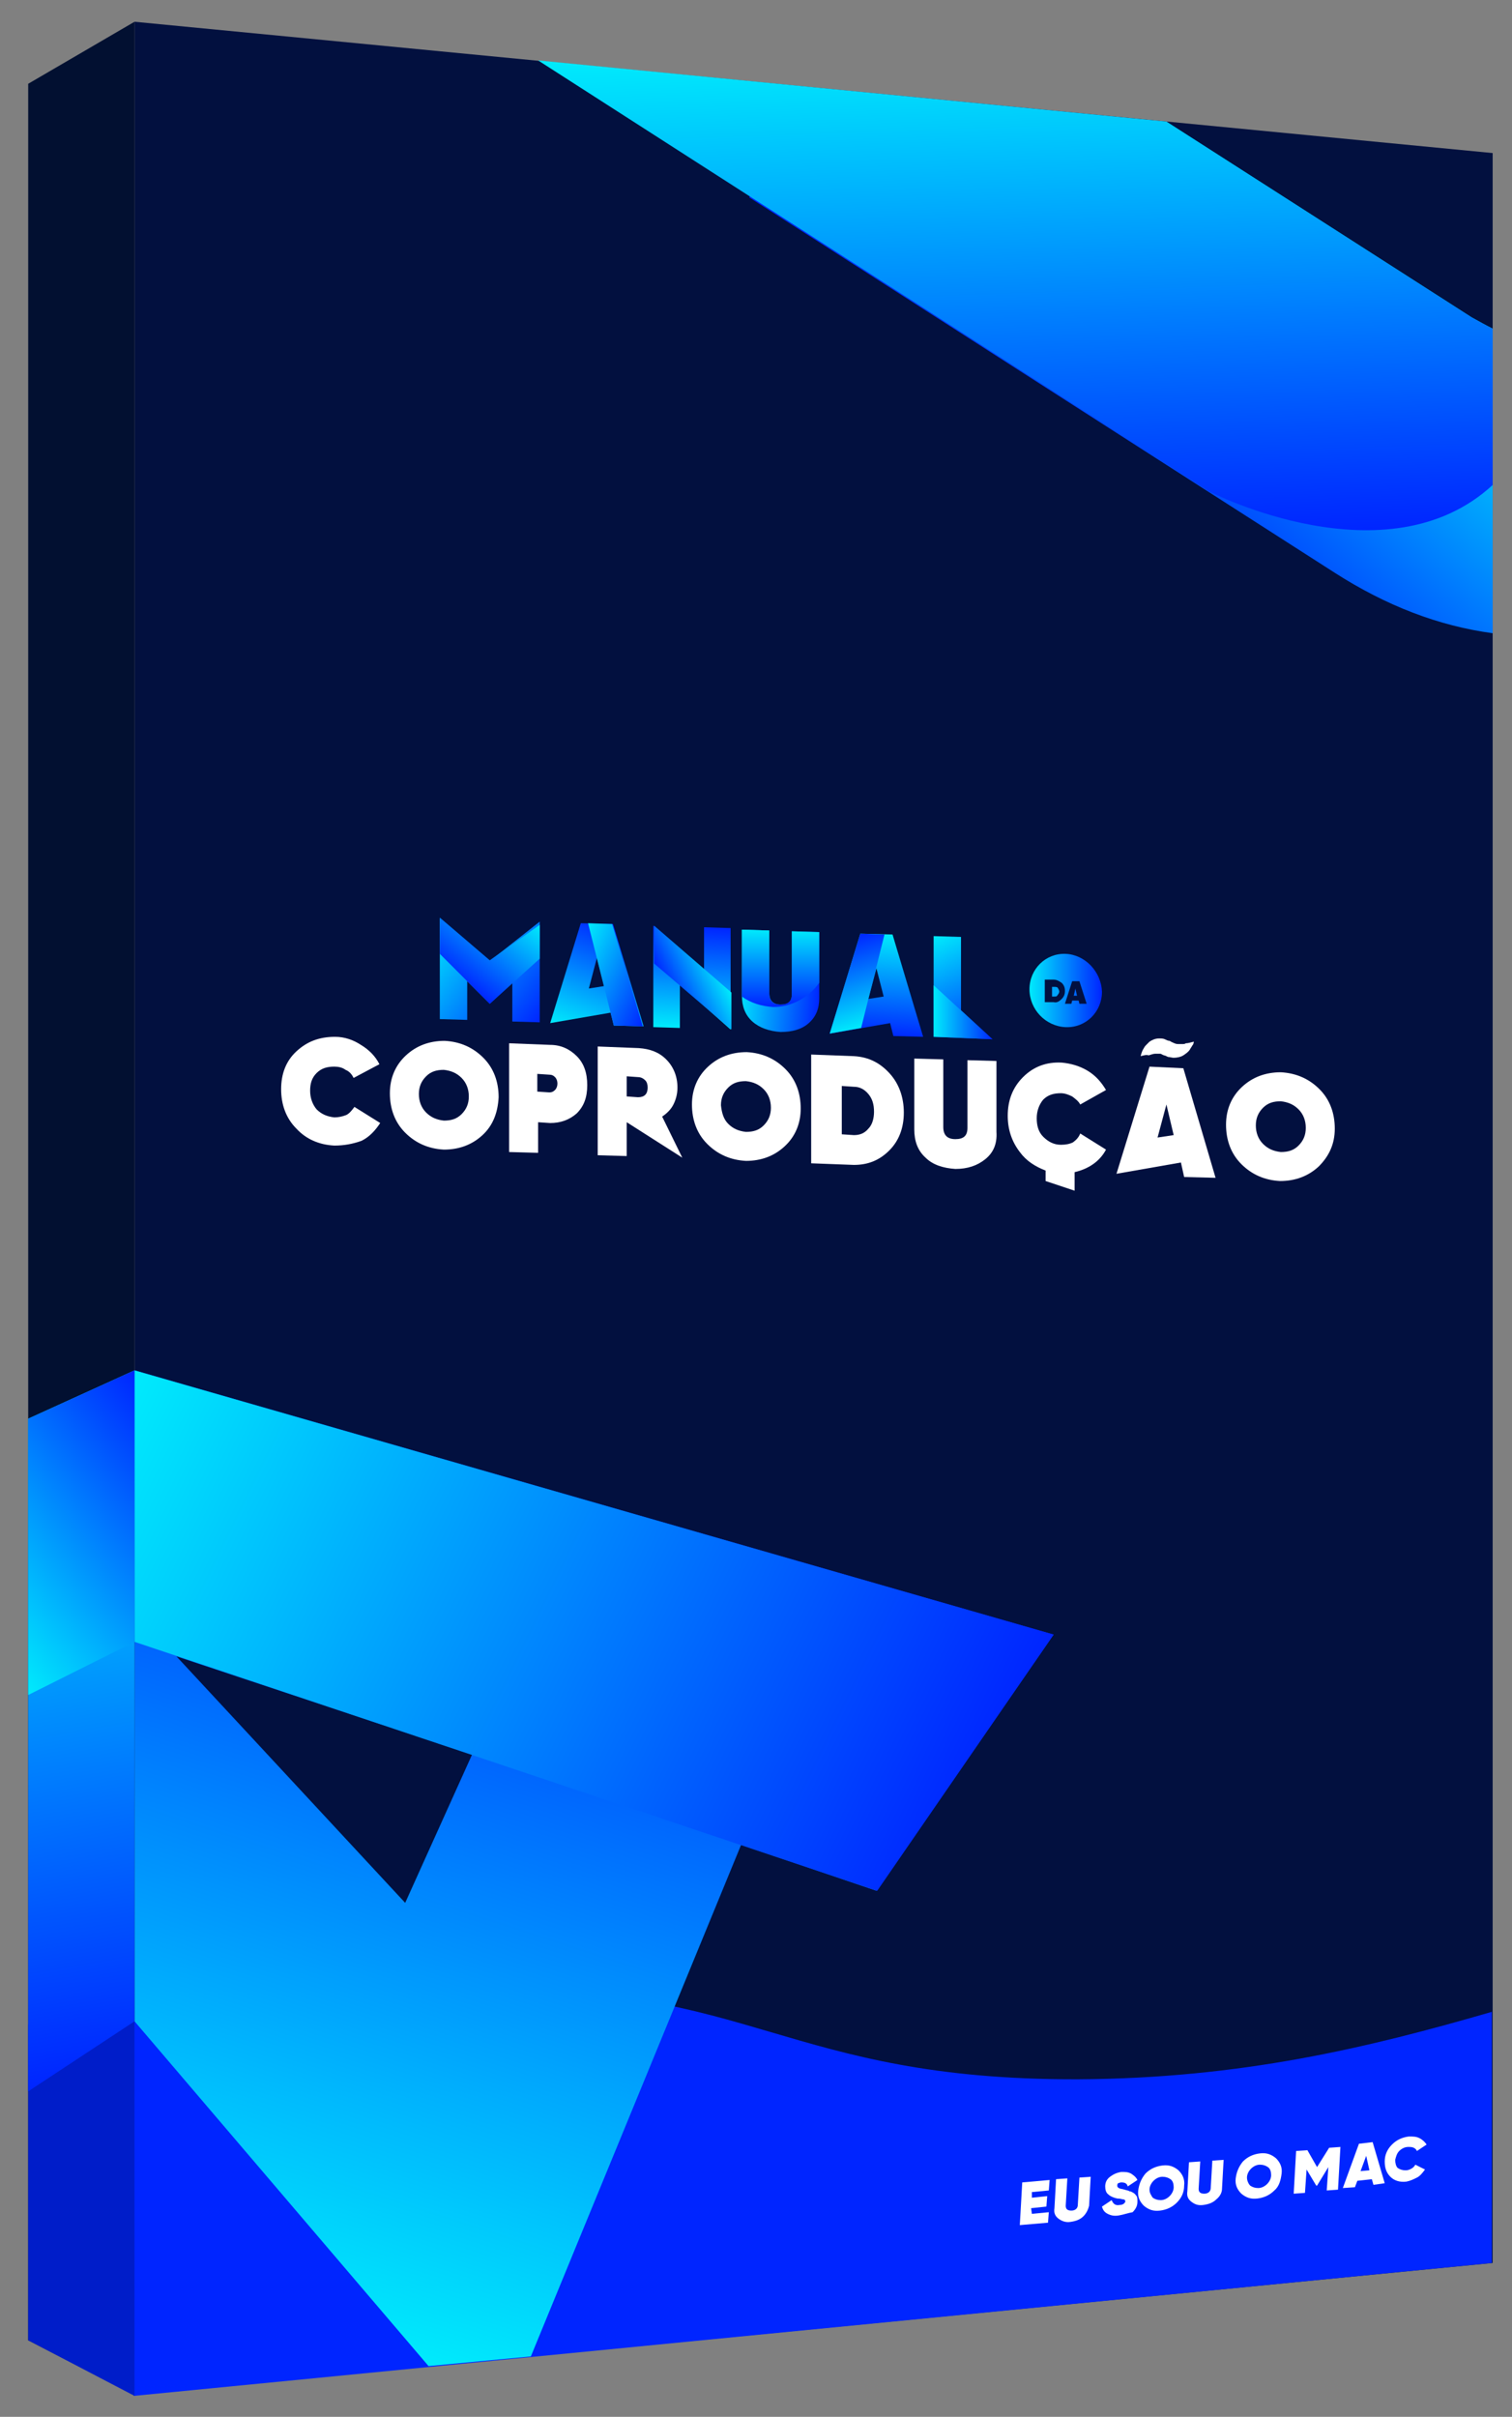 <?xml version="1.0" encoding="utf-8"?>
<!-- Generator: Adobe Illustrator 24.2.1, SVG Export Plug-In . SVG Version: 6.00 Build 0)  -->
<svg version="1.1" id="Camada_1" xmlns="http://www.w3.org/2000/svg" xmlns:xlink="http://www.w3.org/1999/xlink" x="0px" y="0px"
	 width="187.7px" height="300px" viewBox="0 0 187.7 300" style="enable-background:new 0 0 187.7 300;" xml:space="preserve">
<rect x="0" y="0" width="187.7" height="300" fill="#808080" stroke="none"/>
<style type="text/css">
	.st0{fill:#02103F;}
	.st1{fill:#021031;}
	.st2{fill:#0025FF;}
	.st3{fill:#001DC9;}
	.st4{fill:url(#SVGID_1_);}
	.st5{fill:url(#SVGID_2_);}
	.st6{fill:url(#SVGID_3_);}
	.st7{fill:url(#SVGID_4_);}
	.st8{fill:url(#SVGID_5_);}
	.st9{fill:url(#SVGID_6_);}
	.st10{fill:url(#SVGID_7_);}
	.st11{fill:url(#SVGID_8_);}
	.st12{fill:url(#SVGID_9_);}
	.st13{fill:url(#SVGID_10_);}
	.st14{fill:#00A4FD;}
	.st15{fill:#0067FE;}
	.st16{fill:#FFFFFF;}
	.st17{fill:url(#SVGID_11_);}
	.st18{fill:url(#SVGID_12_);}
	.st19{fill:url(#SVGID_13_);}
	.st20{fill:url(#SVGID_14_);}
	.st21{fill:url(#SVGID_15_);}
	.st22{fill:url(#SVGID_16_);}
	.st23{fill:url(#SVGID_17_);}
	.st24{fill:url(#SVGID_18_);}
	.st25{fill:url(#SVGID_19_);}
</style>
<polygon class="st0" points="185.3,19 185.3,280.9 16.7,297.3 16.7,2.7 "/>
<polygon class="st1" points="16.7,2.7 3.5,10.4 3.5,290.5 16.7,297.3 "/>
<path class="st2" d="M185.3,249.7c-15.5,4.5-31.3,8.3-51.5,8.4c-36.2,0.1-40.9-12.1-73.8-10.9c-8.6,0.3-27-3.3-43.4,3.8v46.4
	l168.6-16.5V249.7z"/>
<path class="st3" d="M16.7,250.9c0,0-9.9-2.5-13.2,0.4v39.2l13.2,6.9V250.9z"/>
<g>
	
		<linearGradient id="SVGID_1_" gradientUnits="userSpaceOnUse" x1="53.506" y1="116.696" x2="67.292" y2="127.467" gradientTransform="matrix(0.992 3.683000e-02 -1.818766e-03 1.008 1.078 -4.852)">
		<stop  offset="0" style="stop-color:#00EBFC"/>
		<stop  offset="1" style="stop-color:#0025FF"/>
	</linearGradient>
	<path class="st4" d="M67,114.4l0,12.5l-3.4-0.1l0-4.8l-2.8,2.6l-2.8-2.8l0,4.8l-3.4-0.1l0-12.5l6.2,5.3L67,114.4z"/>
	
		<linearGradient id="SVGID_2_" gradientUnits="userSpaceOnUse" x1="63.35" y1="113.916" x2="56.613" y2="123.537" gradientTransform="matrix(0.992 3.683000e-02 -1.818766e-03 1.008 1.078 -4.852)">
		<stop  offset="0" style="stop-color:#00EBFC"/>
		<stop  offset="1" style="stop-color:#0025FF"/>
	</linearGradient>
	<path class="st5" d="M67,114.8l0,4.2l-6.2,5.6l-6.2-6.2l0-4.5l6.2,5.3L67,114.8z"/>
	
		<linearGradient id="SVGID_3_" gradientUnits="userSpaceOnUse" x1="73.132" y1="129.975" x2="77.533" y2="116.43" gradientTransform="matrix(0.992 3.683000e-02 -1.818766e-03 1.008 1.078 -4.852)">
		<stop  offset="0" style="stop-color:#00EBFC"/>
		<stop  offset="1" style="stop-color:#0025FF"/>
	</linearGradient>
	<path class="st6" d="M76.2,127.3l-0.4-1.6l-7.5,1.3l3.8-12.4l4,0.1l3.8,12.7L76.2,127.3z M73.1,122.7l1.9-0.3l-0.9-3.5L73.1,122.7z
		"/>
	
		<linearGradient id="SVGID_4_" gradientUnits="userSpaceOnUse" x1="70.875" y1="119.651" x2="81.335" y2="124.753" gradientTransform="matrix(0.992 3.683000e-02 -1.818766e-03 1.008 1.078 -4.852)">
		<stop  offset="0" style="stop-color:#00EBFC"/>
		<stop  offset="1" style="stop-color:#0025FF"/>
	</linearGradient>
	<path class="st7" d="M76.2,127.3L73,114.6l3,0.1l3.8,12.7L76.2,127.3z"/>
	
		<linearGradient id="SVGID_5_" gradientUnits="userSpaceOnUse" x1="109.305" y1="115.81" x2="108.862" y2="128.502" gradientTransform="matrix(0.992 3.683000e-02 -1.818766e-03 1.008 1.078 -4.852)">
		<stop  offset="0" style="stop-color:#00EBFC"/>
		<stop  offset="1" style="stop-color:#0025FF"/>
	</linearGradient>
	<path class="st8" d="M110.9,128.6l-0.4-1.6l-7.5,1.3l3.8-12.4l4,0.1l3.8,12.7L110.9,128.6z M107.8,124l1.9-0.3l-0.9-3.5L107.8,124z
		"/>
	
		<linearGradient id="SVGID_6_" gradientUnits="userSpaceOnUse" x1="108.106" y1="127.088" x2="104.689" y2="116.572" gradientTransform="matrix(0.992 3.683000e-02 -1.818766e-03 1.008 1.078 -4.852)">
		<stop  offset="0" style="stop-color:#00EBFC"/>
		<stop  offset="1" style="stop-color:#0025FF"/>
	</linearGradient>
	<path class="st9" d="M106.9,127.6l-3.9,0.7l3.8-12.4l3,0.1L106.9,127.6z"/>
	
		<linearGradient id="SVGID_7_" gradientUnits="userSpaceOnUse" x1="91.486" y1="121.414" x2="101.884" y2="122.324" gradientTransform="matrix(0.992 3.683000e-02 -1.818766e-03 1.008 1.078 -4.852)">
		<stop  offset="0" style="stop-color:#00EBFC"/>
		<stop  offset="1" style="stop-color:#0025FF"/>
	</linearGradient>
	<path class="st10" d="M100.4,127c-0.9,0.8-2.1,1.1-3.5,1.1c-1.4-0.1-2.6-0.5-3.5-1.3c-0.9-0.8-1.3-1.9-1.3-3.2l0-8.2l3.4,0.1l0,7.8
		c0,0.9,0.5,1.4,1.4,1.4c1,0,1.4-0.4,1.4-1.3l0-7.8l3.4,0.1l0,8.2C101.7,125.2,101.3,126.2,100.4,127z"/>
	
		<linearGradient id="SVGID_8_" gradientUnits="userSpaceOnUse" x1="114.859" y1="116.454" x2="121.405" y2="129.301" gradientTransform="matrix(0.992 3.683000e-02 -1.818766e-03 1.008 1.078 -4.852)">
		<stop  offset="0" style="stop-color:#00EBFC"/>
		<stop  offset="1" style="stop-color:#0025FF"/>
	</linearGradient>
	<path class="st11" d="M119.3,125.4l3.9,3.6l-7.3-0.3l0-12.5l3.4,0.1L119.3,125.4z"/>
	
		<linearGradient id="SVGID_9_" gradientUnits="userSpaceOnUse" x1="116.016" y1="125.115" x2="123.371" y2="125.115" gradientTransform="matrix(0.992 3.683000e-02 -1.818766e-03 1.008 1.078 -4.852)">
		<stop  offset="0" style="stop-color:#00EBFC"/>
		<stop  offset="1" style="stop-color:#0025FF"/>
	</linearGradient>
	<path class="st12" d="M123.2,129l-7.3-0.3l0-6.4L123.2,129z"/>
	<g>
		
			<linearGradient id="SVGID_10_" gradientUnits="userSpaceOnUse" x1="127.948" y1="121.93" x2="137.005" y2="121.93" gradientTransform="matrix(0.992 3.683000e-02 -1.818766e-03 1.008 1.078 -4.852)">
			<stop  offset="0" style="stop-color:#00EBFC"/>
			<stop  offset="1" style="stop-color:#0025FF"/>
		</linearGradient>
		<path class="st13" d="M132.3,118.4L132.3,118.4c-2.5-0.1-4.5,1.9-4.5,4.4v0c0,2.5,2,4.6,4.5,4.7l0,0c2.5,0.1,4.5-1.9,4.5-4.4v0
			C136.7,120.6,134.7,118.5,132.3,118.4z M130.8,124.4l-1.1,0l0-2.8l1.1,0c0.4,0,0.7,0.2,1,0.4c0.3,0.3,0.4,0.6,0.4,1
			c0,0.4-0.1,0.7-0.4,1C131.5,124.3,131.2,124.5,130.8,124.4z M134,124.6l-0.1-0.4l-0.8,0l-0.1,0.4l-0.8,0l0.9-2.8l0.9,0l0.9,2.8
			L134,124.6z"/>
		<path class="st14" d="M130.9,122.5l-0.3,0l0,1.2l0.3,0c0.2,0,0.3,0,0.4-0.2c0.1-0.1,0.2-0.3,0.2-0.4c0-0.2-0.1-0.3-0.2-0.5
			C131.2,122.5,131,122.5,130.9,122.5z"/>
		<polygon class="st15" points="133.3,123.6 133.7,123.6 133.5,122.7 		"/>
	</g>
	<path class="st16" d="M41.5,142.2c-1.9-0.1-3.5-0.8-4.7-2.1c-1.3-1.3-1.9-3-1.9-4.9c0-1.9,0.6-3.5,1.9-4.7c1.3-1.2,2.8-1.8,4.8-1.8
		c1.2,0,2.3,0.4,3.2,1c1,0.6,1.8,1.4,2.3,2.4l-3.2,1.7c-0.2-0.4-0.5-0.8-1-1c-0.4-0.3-0.9-0.4-1.4-0.4c-0.9,0-1.6,0.2-2.2,0.8
		c-0.6,0.6-0.8,1.3-0.8,2.2c0,0.9,0.3,1.7,0.8,2.3c0.6,0.6,1.3,0.9,2.2,1c0.5,0,1-0.1,1.5-0.3c0.4-0.2,0.7-0.6,1-1l3.2,2
		c-0.6,0.9-1.3,1.7-2.3,2.2C43.8,142,42.7,142.2,41.5,142.2z"/>
	<path class="st16" d="M59.9,140.9c-1.3,1.2-2.9,1.8-4.8,1.8c-1.9-0.1-3.5-0.8-4.8-2.1c-1.3-1.3-1.9-3-1.9-4.9c0-1.9,0.7-3.5,2-4.7
		c1.3-1.2,2.9-1.8,4.8-1.8c1.9,0.1,3.5,0.8,4.8,2.1c1.3,1.3,1.9,3,1.9,4.9C61.8,138.1,61.2,139.7,59.9,140.9z M52.9,138.1
		c0.6,0.6,1.3,0.9,2.2,1c0.9,0,1.6-0.2,2.2-0.8c0.6-0.6,0.9-1.3,0.9-2.2c0-0.9-0.3-1.7-0.9-2.3c-0.6-0.6-1.3-0.9-2.2-1
		c-0.9,0-1.6,0.2-2.2,0.8c-0.6,0.6-0.9,1.3-0.9,2.2C52,136.7,52.3,137.5,52.9,138.1z"/>
	<path class="st16" d="M68.3,129.7c1.3,0,2.4,0.5,3.3,1.4c0.9,0.9,1.3,2.1,1.3,3.6c0,1.5-0.4,2.6-1.3,3.5c-0.9,0.8-2,1.2-3.3,1.2
		l-1.5-0.1l0,3.8l-3.6-0.1l0-13.5L68.3,129.7z M68.2,135.6c0.3,0,0.5-0.1,0.7-0.3c0.2-0.2,0.3-0.5,0.3-0.8c0-0.3-0.1-0.6-0.3-0.8
		c-0.2-0.2-0.4-0.3-0.7-0.3l-1.5-0.1l0,2.2L68.2,135.6z"/>
	<path class="st16" d="M77.8,139.3l0,4.2l-3.6-0.1l0-13.5l5.1,0.2c1.4,0.1,2.5,0.5,3.4,1.4c0.9,0.9,1.4,2.1,1.4,3.5
		c0,0.8-0.2,1.5-0.5,2.1c-0.3,0.6-0.8,1.1-1.4,1.5l2.5,5.1L77.8,139.3z M77.8,133.6l0,2.5l1.4,0.1c0.4,0,0.7-0.1,0.9-0.3
		c0.2-0.2,0.3-0.5,0.3-0.9c0-0.4-0.1-0.7-0.3-0.9c-0.2-0.2-0.5-0.4-0.9-0.4L77.8,133.6z"/>
	<path class="st16" d="M97.4,142.3c-1.3,1.2-2.9,1.8-4.8,1.8c-1.9-0.1-3.5-0.8-4.8-2.1c-1.3-1.3-1.9-3-1.9-4.9c0-1.9,0.7-3.5,2-4.7
		c1.3-1.2,2.9-1.8,4.8-1.8c1.9,0.1,3.5,0.8,4.8,2.1c1.3,1.3,1.9,3,1.9,4.9C99.4,139.5,98.7,141.1,97.4,142.3z M90.4,139.5
		c0.6,0.6,1.3,0.9,2.2,1c0.9,0,1.6-0.2,2.2-0.8c0.6-0.6,0.9-1.3,0.9-2.2c0-0.9-0.3-1.7-0.9-2.3c-0.6-0.6-1.3-0.9-2.2-1
		c-0.9,0-1.6,0.2-2.2,0.8c-0.6,0.6-0.9,1.3-0.9,2.2C89.6,138.1,89.8,138.9,90.4,139.5z"/>
	<path class="st16" d="M106,131.1c1.8,0.1,3.2,0.8,4.4,2.1c1.2,1.3,1.8,3,1.8,4.9c0,1.9-0.6,3.5-1.8,4.7c-1.2,1.2-2.6,1.8-4.4,1.8
		l-5.3-0.2l0-13.5L106,131.1z M106,140.9c0.7,0,1.3-0.2,1.8-0.8c0.5-0.5,0.7-1.3,0.7-2.1c0-0.9-0.2-1.6-0.7-2.2
		c-0.5-0.6-1.1-0.9-1.8-0.9l-1.5-0.1l0,6L106,140.9z"/>
	<path class="st16" d="M122.3,143.9c-1,0.8-2.2,1.2-3.7,1.2c-1.5-0.1-2.8-0.5-3.7-1.4c-1-0.9-1.4-2.1-1.4-3.5l0-8.8l3.6,0.1l0,8.4
		c0,1,0.5,1.5,1.5,1.5c1,0,1.5-0.4,1.5-1.4l0-8.4l3.6,0.1l0,8.8C123.8,142,123.3,143.1,122.3,143.9z"/>
	<path class="st16" d="M147,146.1l-0.4-1.8l-8,1.4l4.1-13.3l4.2,0.2l4,13.6L147,146.1z M143.7,141.2l2-0.3l-0.9-3.8L143.7,141.2z"/>
	<path class="st16" d="M163.7,144.8c-1.3,1.2-2.9,1.8-4.8,1.8c-1.9-0.1-3.5-0.8-4.8-2.1c-1.3-1.3-1.9-3-1.9-4.9c0-1.9,0.7-3.5,2-4.7
		c1.3-1.2,2.9-1.8,4.8-1.8c1.9,0.1,3.5,0.8,4.8,2.1c1.3,1.3,1.9,3,1.9,4.9C165.7,142,165,143.5,163.7,144.8z M156.8,142
		c0.6,0.6,1.3,0.9,2.2,1c0.9,0,1.6-0.2,2.2-0.8c0.6-0.6,0.9-1.3,0.9-2.2c0-0.9-0.3-1.7-0.9-2.3c-0.6-0.6-1.3-0.9-2.2-1
		c-0.9,0-1.6,0.2-2.2,0.8c-0.6,0.6-0.9,1.3-0.9,2.2C155.9,140.6,156.2,141.4,156.8,142z"/>
	
		<linearGradient id="SVGID_11_" gradientUnits="userSpaceOnUse" x1="85.678" y1="128.382" x2="85.899" y2="115.743" gradientTransform="matrix(0.992 3.683000e-02 -1.818766e-03 1.008 1.078 -4.852)">
		<stop  offset="0" style="stop-color:#00EBFC"/>
		<stop  offset="1" style="stop-color:#0025FF"/>
	</linearGradient>
	<path class="st17" d="M87.4,115.1l3.3,0.1l0,12.6l-6.3-5.6l0,5.4l-3.3-0.1l0-12.6l6.3,5.4L87.4,115.1z"/>
	
		<linearGradient id="SVGID_12_" gradientUnits="userSpaceOnUse" x1="88.894" y1="120.411" x2="82.65" y2="123.731" gradientTransform="matrix(0.992 3.683000e-02 -1.818766e-03 1.008 1.078 -4.852)">
		<stop  offset="0" style="stop-color:#00EBFC"/>
		<stop  offset="1" style="stop-color:#0025FF"/>
	</linearGradient>
	<path class="st18" d="M90.8,123.2l0,4.6l-9.6-8.2l0-4.7L90.8,123.2z"/>
	<path class="st16" d="M141.6,131.1c0.1-0.4,0.2-0.7,0.4-1c0.1-0.2,0.2-0.3,0.3-0.4c0.1-0.1,0.3-0.3,0.4-0.4
		c0.3-0.2,0.7-0.4,1.2-0.4c0.2,0,0.5,0,0.7,0.1c0.2,0.1,0.4,0.2,0.6,0.2c0.3,0.2,0.4,0.2,0.6,0.3c0.2,0.1,0.4,0.1,0.6,0.1
		c0.1,0,0.2,0,0.4,0c0.1,0,0.3,0,0.4-0.1c0.3,0,0.6-0.1,1-0.2c0,0.2-0.1,0.4-0.2,0.5c-0.1,0.2-0.2,0.3-0.3,0.5
		c-0.2,0.3-0.5,0.5-0.8,0.7c-0.3,0.2-0.8,0.3-1.2,0.3c-0.2,0-0.5-0.1-0.7-0.1c-0.2-0.1-0.4-0.2-0.5-0.2c-0.3-0.1-0.3-0.2-0.5-0.2
		c-0.2,0-0.3,0-0.6,0c-0.2,0-0.5,0.1-0.8,0.2C142.3,130.9,142,131,141.6,131.1z"/>
	<path class="st16" d="M133.2,141.8c-0.4,0.2-0.9,0.3-1.5,0.3c-0.9,0-1.6-0.4-2.2-1c-0.6-0.6-0.8-1.4-0.8-2.3c0-0.9,0.3-1.7,0.8-2.3
		c0.6-0.6,1.3-0.8,2.2-0.8c0.5,0,1,0.2,1.4,0.4c0.4,0.3,0.8,0.6,1,1l3.2-1.8c-0.6-1-1.3-1.8-2.3-2.4c-1-0.6-2.1-0.9-3.2-1
		c-1.9-0.1-3.5,0.5-4.8,1.8c-1.3,1.3-1.9,2.9-1.9,4.8c0,1.7,0.5,3.2,1.5,4.5c0.8,1.1,1.9,1.8,3.2,2.3l0,1.3l3.6,1.2l0-2.3
		c1.7-0.4,3.1-1.3,3.9-2.8l-3.2-2C133.9,141.2,133.6,141.5,133.2,141.8z"/>
	
		<linearGradient id="SVGID_13_" gradientUnits="userSpaceOnUse" x1="96.699" y1="115.699" x2="97.028" y2="125.139" gradientTransform="matrix(0.992 3.683000e-02 -1.818766e-03 1.008 1.078 -4.852)">
		<stop  offset="0" style="stop-color:#00EBFC"/>
		<stop  offset="1" style="stop-color:#0025FF"/>
	</linearGradient>
	<path class="st19" d="M101.7,122l0-6.3l-3.4-0.1l0,7.8c0,0.9-0.5,1.3-1.4,1.3c-1,0-1.4-0.5-1.4-1.4l0-7.8l-3.4-0.1l0,8.2
		c0,0,0,0,0,0.1c1.1,0.8,2.4,1.2,3.9,1.3C98.3,125,100.4,123.8,101.7,122z"/>
</g>
<linearGradient id="SVGID_14_" gradientUnits="userSpaceOnUse" x1="40.28" y1="289.574" x2="74.394" y2="184.583">
	<stop  offset="0" style="stop-color:#00EBFC"/>
	<stop  offset="1" style="stop-color:#0025FF"/>
</linearGradient>
<path class="st20" d="M16.7,250.9l36.5,42.8l12.7-1.2L92,229l16.8,5.7l22-31.8L16.7,170.1V250.9z M50.3,236.2l-28.4-30.6l36.7,12.2
	L50.3,236.2z"/>
<linearGradient id="SVGID_15_" gradientUnits="userSpaceOnUse" x1="14.57" y1="174.482" x2="119.698" y2="225.756">
	<stop  offset="0" style="stop-color:#00EBFC"/>
	<stop  offset="1" style="stop-color:#0025FF"/>
</linearGradient>
<polygon class="st21" points="16.7,203.8 108.9,234.7 130.8,202.9 16.7,170.1 "/>
<linearGradient id="SVGID_16_" gradientUnits="userSpaceOnUse" x1="163.66" y1="21.975" x2="131.99" y2="58.407">
	<stop  offset="0" style="stop-color:#00EBFC"/>
	<stop  offset="1" style="stop-color:#0025FF"/>
</linearGradient>
<path class="st22" d="M185.3,40.8c-0.8-0.4-1.7-0.9-2.6-1.4l-37.9-24.3L102.4,11L93,24.5l72.7,46.6c6.4,4.1,12.9,6.6,19.6,7.5V40.8z
	"/>
<linearGradient id="SVGID_17_" gradientUnits="userSpaceOnUse" x1="125.387" y1="5.489" x2="127.547" y2="67.353">
	<stop  offset="0" style="stop-color:#00EBFC"/>
	<stop  offset="1" style="stop-color:#0025FF"/>
</linearGradient>
<path class="st23" d="M185.3,40.8c-0.8-0.4-1.7-0.9-2.6-1.4l-37.9-24.3L66.8,7.5l83.3,53.5c0.2,0.1,22.1,11.3,35.2-0.8V40.8z"/>
<path class="st16" d="M128.1,274.8l2.1-0.2l-0.1,1.3l-3.5,0.3l0.3-5.3l3.4-0.3l-0.1,1.3l-2.1,0.2l0,0.7l1.9-0.2l-0.1,1.3l-1.9,0.2
	L128.1,274.8z"/>
<path class="st16" d="M134.5,275.1c-0.4,0.4-0.9,0.6-1.6,0.7c-0.6,0.1-1.1-0.1-1.5-0.4c-0.4-0.3-0.6-0.7-0.5-1.3l0.2-3.6l1.4-0.1
	l-0.2,3.4c0,0.4,0.2,0.6,0.7,0.6c0.5,0,0.8-0.3,0.8-0.7l0.2-3.4l1.4-0.1l-0.2,3.6C135.1,274.2,134.9,274.7,134.5,275.1z"/>
<path class="st16" d="M138.9,275c-0.6,0.1-1,0-1.4-0.2c-0.4-0.2-0.6-0.5-0.7-0.9l1.2-0.8c0.2,0.5,0.5,0.7,1,0.6
	c0.4,0,0.6-0.2,0.7-0.4c0-0.2-0.1-0.3-0.3-0.3c-0.1,0-0.3-0.1-0.7-0.1c-0.5-0.1-0.9-0.3-1.1-0.5c-0.3-0.2-0.4-0.6-0.4-1
	c0-0.5,0.2-0.9,0.6-1.2c0.4-0.3,0.8-0.5,1.4-0.6c0.5,0,0.8,0,1.2,0.2c0.3,0.2,0.6,0.4,0.8,0.8l-1.2,0.8c-0.1-0.4-0.4-0.5-0.8-0.5
	c-0.2,0-0.3,0.1-0.4,0.1c-0.1,0.1-0.1,0.2-0.1,0.3c0,0.1,0,0.2,0.2,0.3c0.1,0.1,0.4,0.1,0.7,0.2c0.3,0.1,0.5,0.1,0.6,0.2
	c0.2,0,0.3,0.1,0.5,0.2c0.2,0.1,0.3,0.3,0.4,0.4c0.1,0.2,0.1,0.4,0.1,0.7c0,0.5-0.2,0.9-0.6,1.3C140,274.7,139.5,274.9,138.9,275z"
	/>
<path class="st16" d="M146.1,273.4c-0.6,0.6-1.3,0.9-2.1,1s-1.4-0.1-2-0.6c-0.5-0.5-0.8-1.1-0.7-1.9s0.4-1.5,0.9-2.1
	c0.6-0.6,1.3-0.9,2.1-1s1.4,0.1,2,0.6c0.5,0.5,0.8,1.1,0.7,1.9C147,272.1,146.7,272.8,146.1,273.4z M143.1,272.8
	c0.3,0.2,0.6,0.3,1,0.3s0.8-0.2,1.1-0.5c0.3-0.3,0.5-0.7,0.5-1.1s-0.1-0.8-0.4-1c-0.3-0.2-0.6-0.3-1-0.3s-0.8,0.2-1.1,0.5
	c-0.3,0.3-0.5,0.7-0.5,1.1S142.9,272.5,143.1,272.8z"/>
<path class="st16" d="M151,273c-0.4,0.4-0.9,0.6-1.6,0.7s-1.1-0.1-1.5-0.4c-0.4-0.3-0.6-0.7-0.5-1.3l0.2-3.6l1.4-0.1l-0.2,3.4
	c0,0.4,0.2,0.6,0.7,0.6c0.5,0,0.8-0.3,0.8-0.7l0.2-3.4l1.4-0.1l-0.2,3.6C151.7,272.1,151.5,272.6,151,273z"/>
<path class="st16" d="M158.2,271.9c-0.6,0.6-1.3,0.9-2.1,1s-1.4-0.1-2-0.6c-0.5-0.5-0.8-1.1-0.7-1.9s0.4-1.5,0.9-2.1
	c0.6-0.6,1.3-0.9,2.1-1s1.4,0.1,2,0.6c0.5,0.5,0.8,1.1,0.7,1.9S158.8,271.4,158.2,271.9z M155.2,271.3c0.3,0.2,0.6,0.3,1,0.3
	c0.4,0,0.8-0.2,1.1-0.5c0.3-0.3,0.5-0.7,0.5-1.1s-0.1-0.8-0.4-1c-0.3-0.2-0.6-0.3-1-0.3c-0.4,0-0.8,0.2-1.1,0.5
	c-0.3,0.3-0.5,0.7-0.5,1.1S155,271.1,155.2,271.3z"/>
<path class="st16" d="M166.4,266.5l-0.3,5.3l-1.4,0.1l0.2-2.9l-1.4,2.3l-0.1,0l-1.2-2l-0.2,2.9l-1.4,0.1l0.3-5.3l1.4-0.1l1.2,2.1
	l1.5-2.4L166.4,266.5z"/>
<path class="st16" d="M170.5,271.2l-0.2-0.7l-1.8,0.2l-0.3,0.8l-1.5,0.1l2-5.5l1.7-0.2l1.5,5.1L170.5,271.2z M168.9,269.5l1.1-0.1
	l-0.4-1.8L168.9,269.5z"/>
<path class="st16" d="M174.6,270.8c-0.8,0.1-1.5-0.1-2-0.6c-0.5-0.5-0.7-1.1-0.7-1.9c0-0.8,0.3-1.5,0.9-2.1c0.6-0.6,1.3-0.9,2.1-1
	c0.5,0,0.9,0,1.3,0.2c0.4,0.2,0.7,0.5,0.9,0.8l-1.2,0.8c-0.1-0.2-0.2-0.3-0.4-0.4c-0.2-0.1-0.4-0.1-0.7-0.1c-0.4,0-0.8,0.2-1.1,0.5
	c-0.3,0.3-0.4,0.7-0.5,1.1c0,0.4,0.1,0.8,0.3,1c0.3,0.2,0.6,0.3,1,0.3c0.3,0,0.5-0.1,0.7-0.2c0.2-0.1,0.4-0.3,0.5-0.5l1.2,0.6
	c-0.3,0.4-0.6,0.8-1,1S175.1,270.7,174.6,270.8z"/>
<linearGradient id="SVGID_18_" gradientUnits="userSpaceOnUse" x1="2.653" y1="172.615" x2="17.563" y2="257.173">
	<stop  offset="0" style="stop-color:#00EBFC"/>
	<stop  offset="1" style="stop-color:#0025FF"/>
</linearGradient>
<polyline class="st24" points="16.7,170.1 3.5,176.1 3.5,259.6 16.7,250.9 "/>
<linearGradient id="SVGID_19_" gradientUnits="userSpaceOnUse" x1="-3.918" y1="200.879" x2="23.789" y2="179.231">
	<stop  offset="0" style="stop-color:#00EBFC"/>
	<stop  offset="1" style="stop-color:#0025FF"/>
</linearGradient>
<polyline class="st25" points="16.7,170.1 3.5,176.1 3.5,210.4 16.7,203.8 "/>
</svg>
